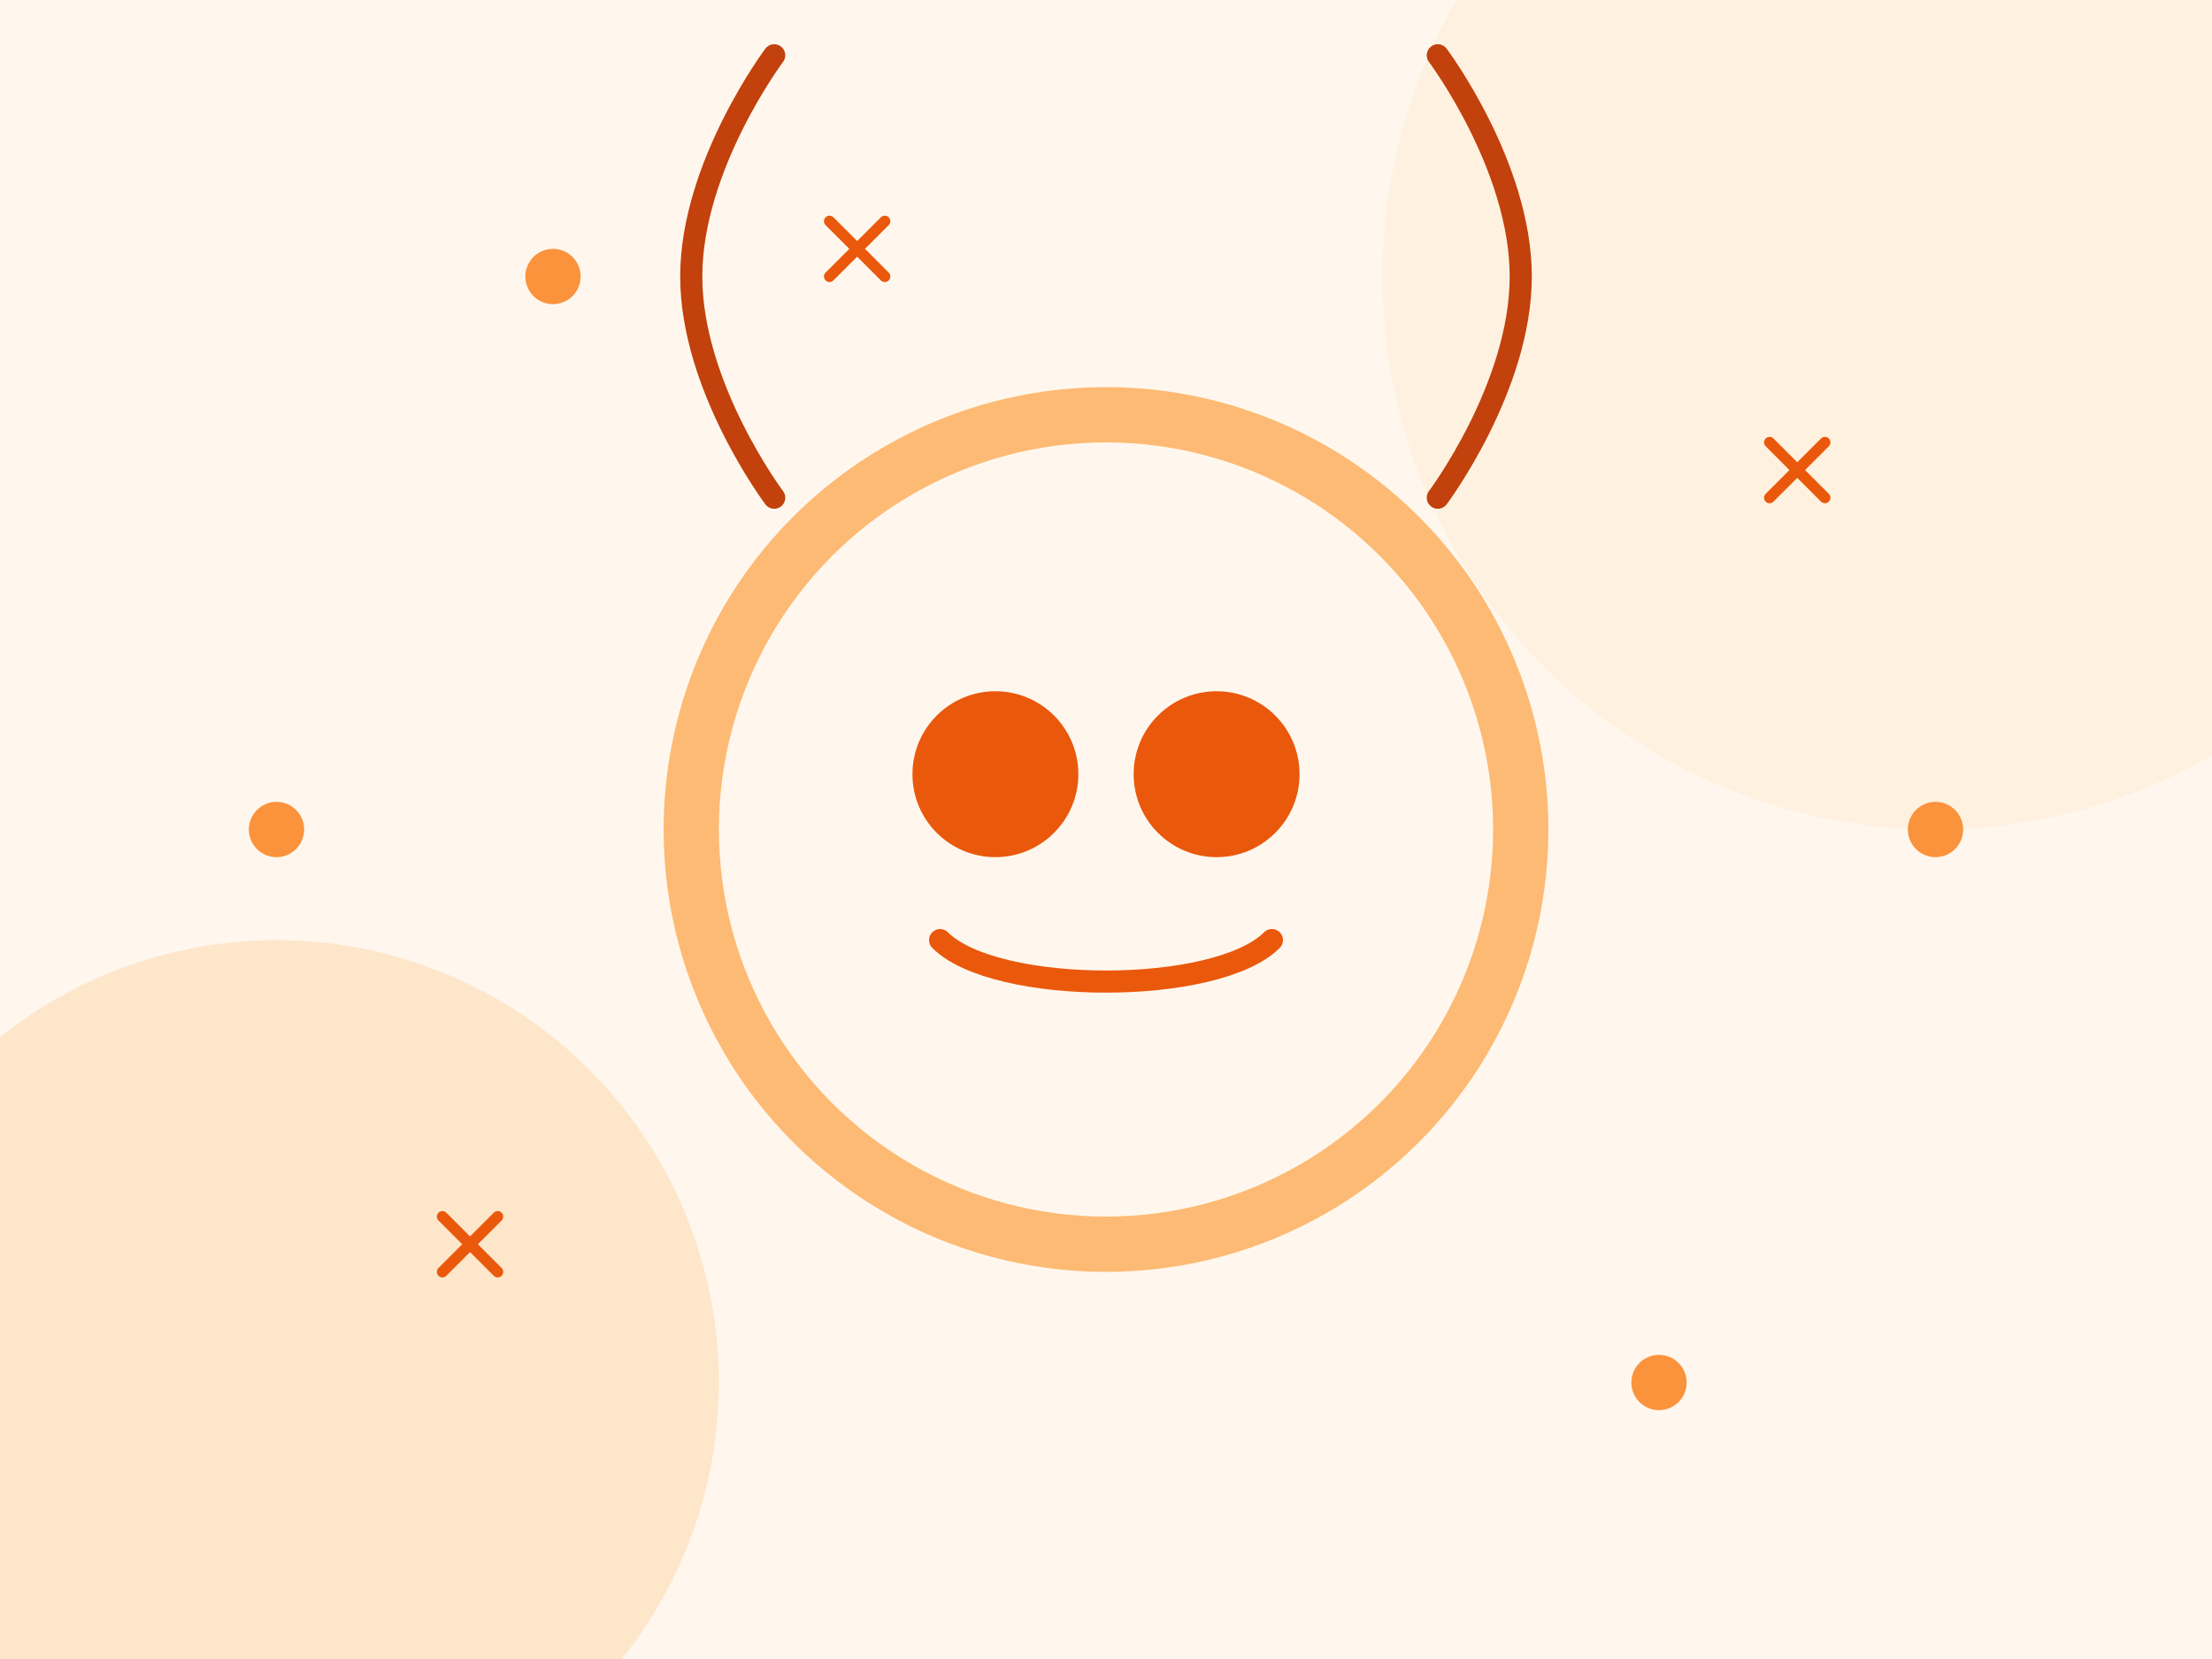 <?xml version="1.0" encoding="UTF-8"?>
<svg width="400" height="300" viewBox="0 0 400 300" fill="none" xmlns="http://www.w3.org/2000/svg">
    <!-- Background pattern -->
    <path d="M0 0h400v300H0z" fill="#FFF7ED"/>
    <circle cx="350" cy="50" r="100" fill="#FFEDD5" opacity="0.5"/>
    <circle cx="50" cy="250" r="80" fill="#FED7AA" opacity="0.5"/>
    
    <!-- Decorative food elements -->
    <!-- Plate -->
    <circle cx="200" cy="150" r="80" fill="#FDBA74"/>
    <circle cx="200" cy="150" r="70" fill="#FFF7ED"/>
    
    <!-- Spoon and Fork -->
    <path d="M140 90c0 0-15-20-15-40s15-40 15-40" stroke="#C2410C" stroke-width="4" stroke-linecap="round"/>
    <path d="M260 90c0 0 15-20 15-40s-15-40-15-40" stroke="#C2410C" stroke-width="4" stroke-linecap="round"/>
    
    <!-- Food items -->
    <circle cx="180" cy="140" r="15" fill="#EA580C"/>
    <circle cx="220" cy="140" r="15" fill="#EA580C"/>
    <path d="M170 170c10 10 50 10 60 0" stroke="#EA580C" stroke-width="4" stroke-linecap="round"/>
    
    <!-- Decorative patterns -->
    <circle cx="100" cy="50" r="5" fill="#FB923C"/>
    <circle cx="300" cy="250" r="5" fill="#FB923C"/>
    <circle cx="350" cy="150" r="5" fill="#FB923C"/>
    <circle cx="50" cy="150" r="5" fill="#FB923C"/>
    
    <!-- Small decorative elements -->
    <path d="M320 80l10 10m-10 0l10-10" stroke="#EA580C" stroke-width="2" stroke-linecap="round"/>
    <path d="M80 220l10 10m-10 0l10-10" stroke="#EA580C" stroke-width="2" stroke-linecap="round"/>
    <path d="M150 40l10 10m-10 0l10-10" stroke="#EA580C" stroke-width="2" stroke-linecap="round"/>
</svg> 